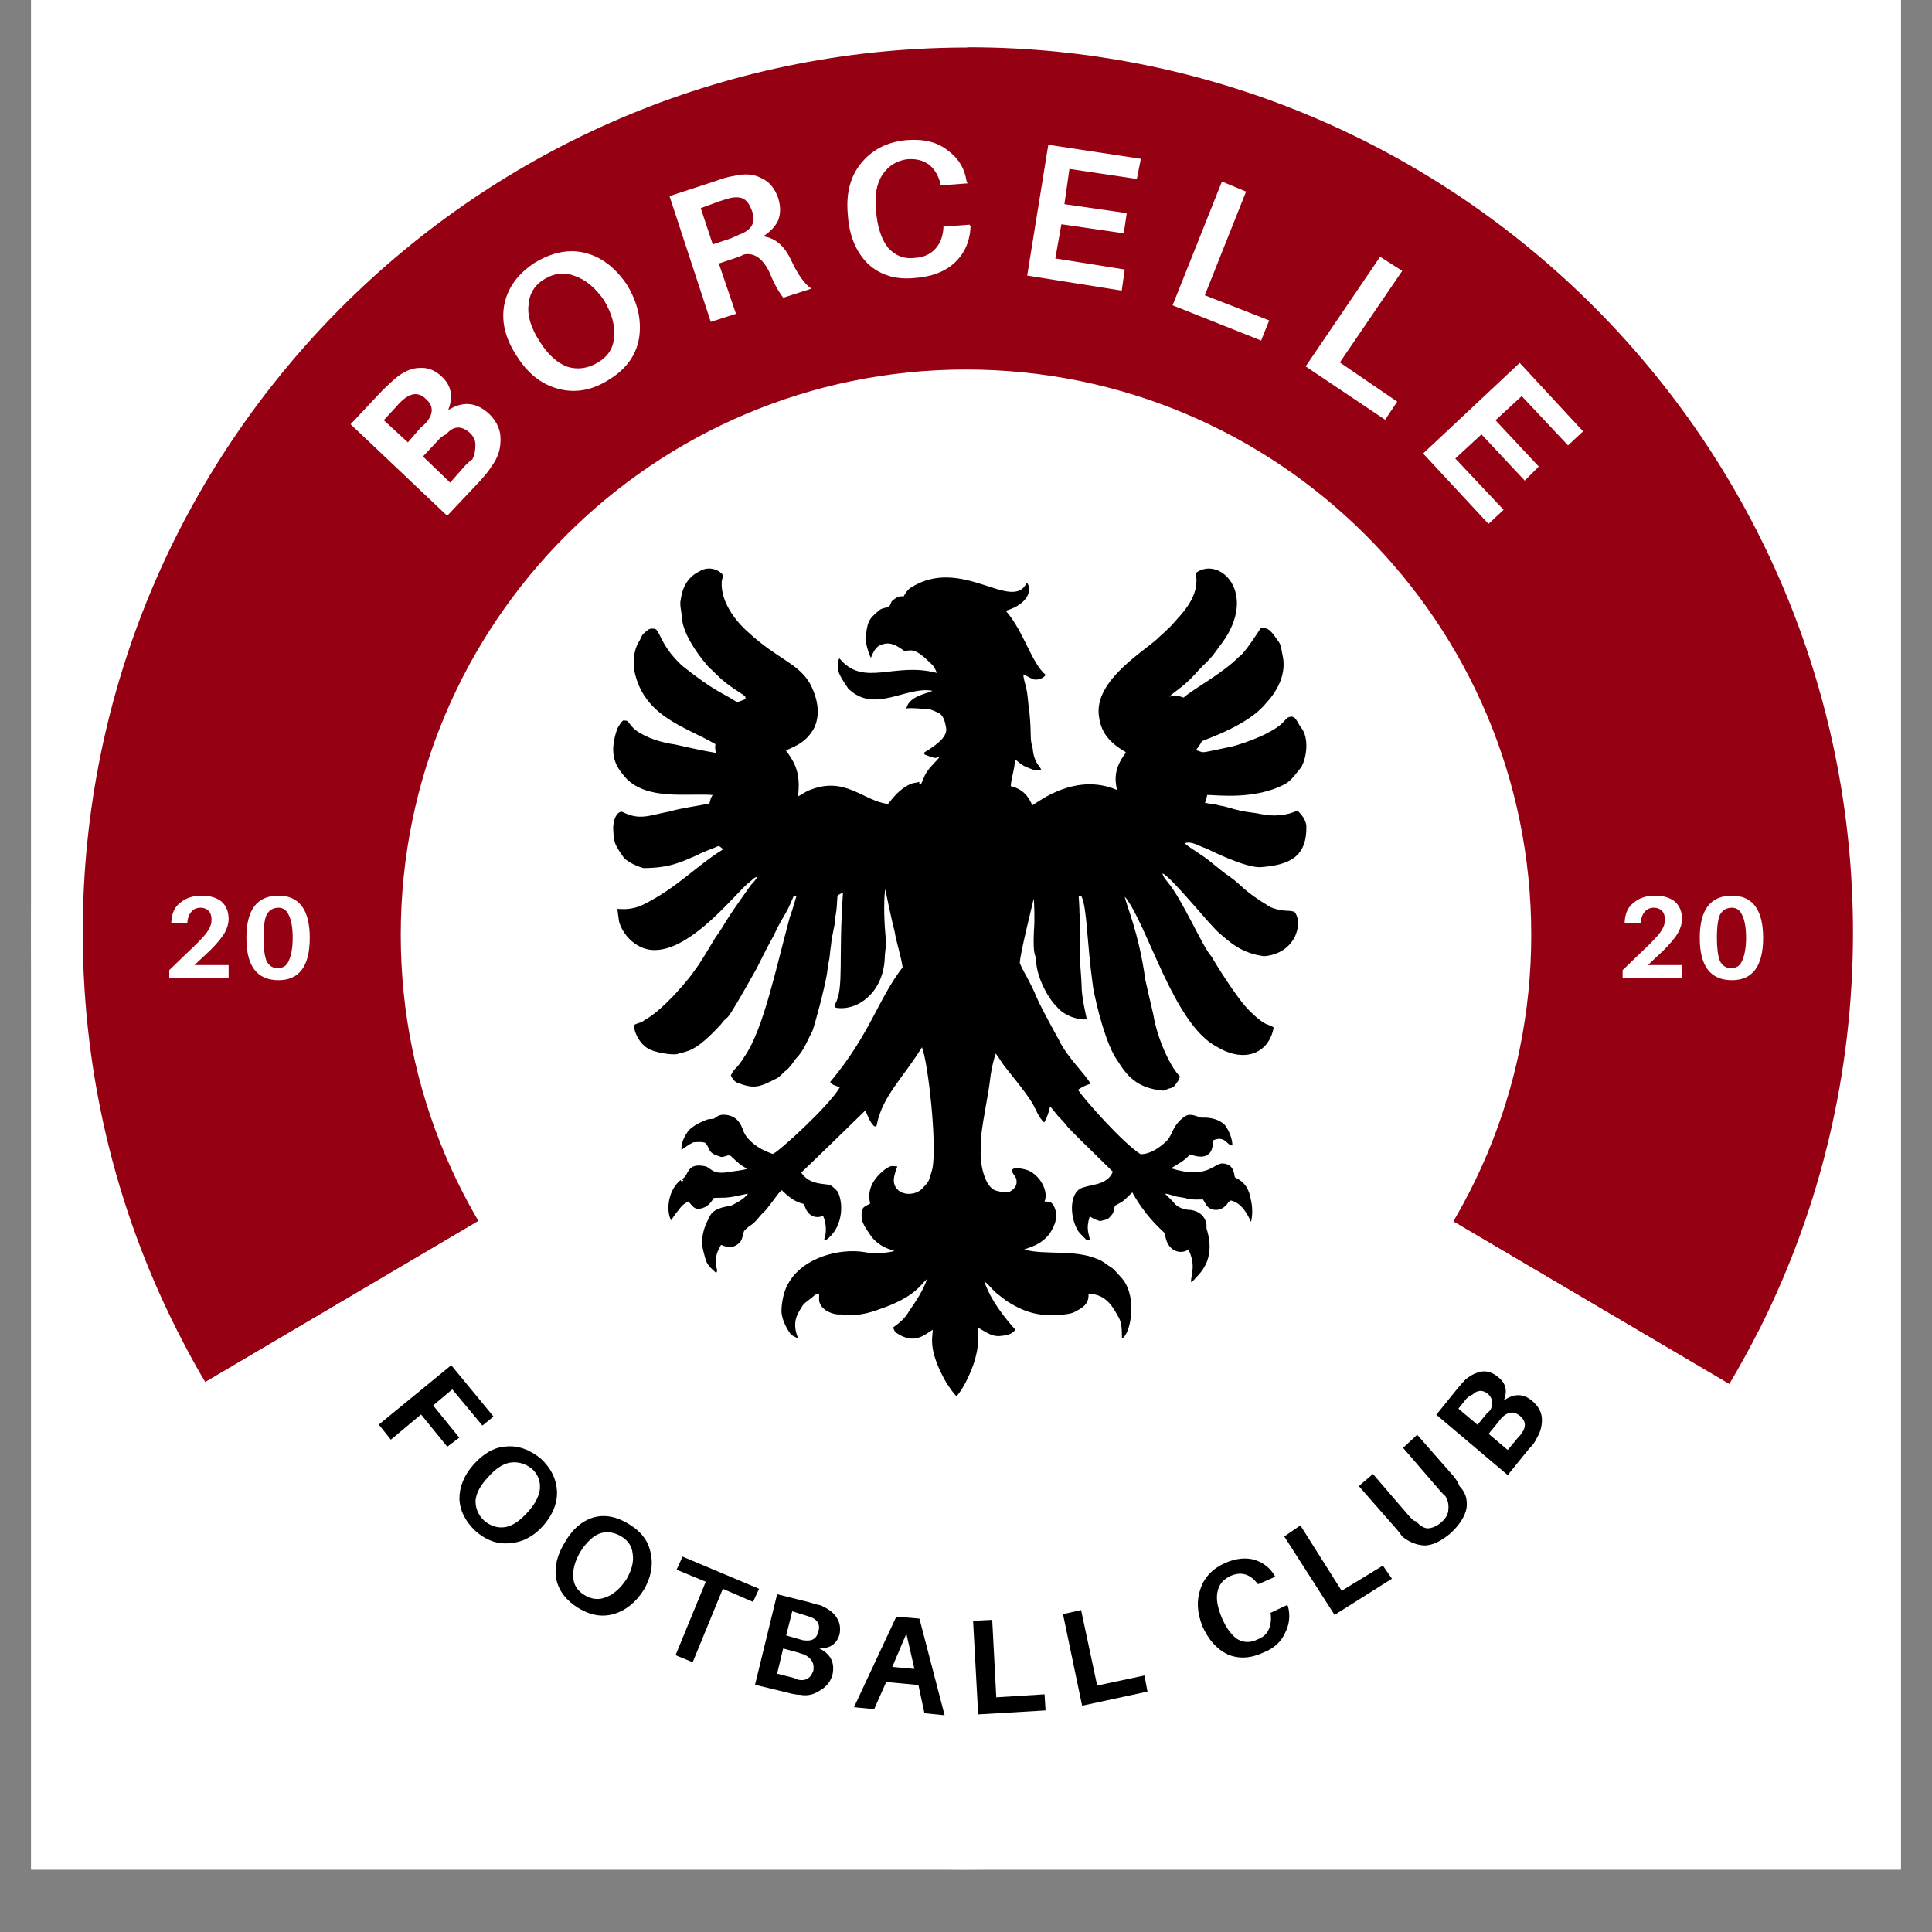 <svg xmlns="http://www.w3.org/2000/svg" xmlns:xlink="http://www.w3.org/1999/xlink" width="40" zoomAndPan="magnify" viewBox="0 0 30 30" height="40" preserveAspectRatio="xMidYMid meet" version="1.0"><rect x="0" y="0" width="30" height="30" fill="#808080" stroke="none"/><defs><g/><clipPath id="e4dbba4333"><path d="M 0.484 0 L 29.516 0 L 29.516 29.031 L 0.484 29.031 Z M 0.484 0 " clip-rule="nonzero"/></clipPath><clipPath id="56e488ef38"><path d="M 0.484 0 L 29.516 0 L 29.516 29.031 L 0.484 29.031 Z M 0.484 0 " clip-rule="nonzero"/></clipPath><clipPath id="972bd60ee8"><path d="M 15 0 C 6.984 0 0.484 6.5 0.484 14.516 C 0.484 22.531 6.984 29.031 15 29.031 C 23.016 29.031 29.516 22.531 29.516 14.516 C 29.516 6.5 23.016 0 15 0 Z M 15 0 " clip-rule="nonzero"/></clipPath><clipPath id="5f4a6b3ddb"><path d="M 14 0.734 L 28.867 0.734 L 28.867 22 L 14 22 Z M 14 0.734 " clip-rule="nonzero"/></clipPath><clipPath id="74c258ad0f"><path d="M 1.285 0.734 L 15 0.734 L 15 22 L 1.285 22 Z M 1.285 0.734 " clip-rule="nonzero"/></clipPath><clipPath id="0f85fffacd"><path d="M 3 16 L 27 16 L 27 28.227 L 3 28.227 Z M 3 16 " clip-rule="nonzero"/></clipPath><clipPath id="d517e38bd6"><path d="M 6.223 5.738 L 23.777 5.738 L 23.777 23.293 L 6.223 23.293 Z M 6.223 5.738 " clip-rule="nonzero"/></clipPath><clipPath id="3330f68d67"><path d="M 15 5.738 C 10.152 5.738 6.223 9.668 6.223 14.516 C 6.223 19.363 10.152 23.293 15 23.293 C 19.848 23.293 23.777 19.363 23.777 14.516 C 23.777 9.668 19.848 5.738 15 5.738 Z M 15 5.738 " clip-rule="nonzero"/></clipPath><clipPath id="586c0daac3"><path d="M 6.637 6.152 L 23.363 6.152 L 23.363 22.879 L 6.637 22.879 Z M 6.637 6.152 " clip-rule="nonzero"/></clipPath><clipPath id="e8949e172c"><path d="M 15 6.152 C 10.383 6.152 6.637 9.898 6.637 14.516 C 6.637 19.133 10.383 22.879 15 22.879 C 19.617 22.879 23.363 19.133 23.363 14.516 C 23.363 9.898 19.617 6.152 15 6.152 Z M 15 6.152 " clip-rule="nonzero"/></clipPath><clipPath id="e9ab197bfe"><path d="M 9.438 8.613 L 20.324 8.613 L 20.324 21.68 L 9.438 21.68 Z M 9.438 8.613 " clip-rule="nonzero"/></clipPath></defs><g clip-path="url(#e4dbba4333)"><path fill="#ffffff" d="M 0.484 0 L 29.516 0 L 29.516 29.031 L 0.484 29.031 Z M 0.484 0 " fill-opacity="1" fill-rule="nonzero"/><path fill="#ffffff" d="M 0.484 0 L 29.516 0 L 29.516 29.031 L 0.484 29.031 Z M 0.484 0 " fill-opacity="1" fill-rule="nonzero"/></g><g clip-path="url(#56e488ef38)"><g clip-path="url(#972bd60ee8)"><path fill="#ffffff" d="M 0.484 0 L 29.516 0 L 29.516 29.031 L 0.484 29.031 Z M 0.484 0 " fill-opacity="1" fill-rule="nonzero"/></g></g><g clip-path="url(#5f4a6b3ddb)"><path fill="#960013" d="M 26.852 21.492 L 19.082 16.914 C 19.145 16.809 19.203 16.699 19.258 16.586 C 19.574 15.953 19.754 15.238 19.754 14.48 C 19.754 11.871 17.641 9.754 15.031 9.754 C 15.023 9.754 15.016 9.758 15.012 9.758 C 14.996 9.758 14.984 9.758 14.973 9.758 L 14.973 0.738 C 14.984 0.738 14.996 0.738 15.012 0.738 C 15.016 0.738 15.023 0.734 15.031 0.734 C 22.621 0.734 28.773 6.891 28.773 14.48 C 28.773 16.676 28.262 18.746 27.348 20.586 C 27.191 20.895 27.027 21.199 26.852 21.492 Z M 26.852 21.492 " fill-opacity="1" fill-rule="nonzero"/></g><g clip-path="url(#74c258ad0f)"><path fill="#960013" d="M 10.305 14.48 C 10.305 15.277 10.5 16.027 10.848 16.684 C 10.883 16.75 10.922 16.816 10.957 16.879 L 3.188 21.461 C 3.07 21.266 2.961 21.066 2.855 20.863 C 1.852 18.957 1.285 16.785 1.285 14.48 C 1.285 6.91 7.406 0.77 14.973 0.738 L 14.973 9.758 C 12.387 9.789 10.305 11.891 10.305 14.48 Z M 10.305 14.48 " fill-opacity="1" fill-rule="nonzero"/></g><g clip-path="url(#0f85fffacd)"><path fill="#ffffff" d="M 15.031 19.207 C 16.75 19.207 18.254 18.285 19.082 16.914 L 26.852 21.492 C 24.457 25.523 20.059 28.227 15.031 28.227 C 9.984 28.227 5.578 25.508 3.188 21.461 L 10.957 16.879 C 11.781 18.273 13.297 19.207 15.031 19.207 Z M 15.031 19.207 " fill-opacity="1" fill-rule="nonzero"/></g><g clip-path="url(#d517e38bd6)"><g clip-path="url(#3330f68d67)"><path fill="#ffffff" d="M 6.223 5.738 L 23.777 5.738 L 23.777 23.293 L 6.223 23.293 Z M 6.223 5.738 " fill-opacity="1" fill-rule="nonzero"/></g></g><g clip-path="url(#586c0daac3)"><g clip-path="url(#e8949e172c)"><path fill="#ffffff" d="M 6.637 6.152 L 23.363 6.152 L 23.363 22.879 L 6.637 22.879 Z M 6.637 6.152 " fill-opacity="1" fill-rule="nonzero"/></g></g><g clip-path="url(#e9ab197bfe)"><path fill="#000000" d="M 20.145 12.586 C 19.977 12.668 19.77 12.68 19.582 12.641 C 19.473 12.617 19.363 12.613 19.254 12.586 C 19.148 12.566 19.047 12.523 18.938 12.508 C 18.863 12.484 18.785 12.484 18.711 12.465 C 18.727 12.426 18.738 12.387 18.746 12.344 C 18.891 12.344 19.5 12.426 19.965 12.168 C 20.066 12.109 20.125 12.004 20.203 11.918 C 20.297 11.754 20.324 11.457 20.211 11.309 C 20.133 11.211 20.121 11.082 19.992 11.145 C 19.953 11.18 19.922 11.223 19.879 11.258 C 19.648 11.441 19.242 11.562 19.137 11.59 C 18.57 11.707 18.73 11.691 18.57 11.648 C 18.605 11.605 18.637 11.559 18.664 11.508 C 18.754 11.469 19.391 11.254 19.656 10.922 C 19.898 10.664 19.969 10.395 19.914 10.168 C 19.898 10.098 19.898 10.023 19.855 9.965 C 19.777 9.859 19.707 9.719 19.574 9.758 C 19.562 9.773 19.328 10.148 19.238 10.199 C 18.98 10.461 18.527 10.699 18.379 10.832 C 18.258 10.793 18.305 10.801 18.156 10.816 C 18.246 10.738 18.344 10.676 18.43 10.594 C 18.52 10.516 18.594 10.422 18.676 10.34 C 18.836 10.199 18.914 10.059 18.973 9.988 C 19.543 9.211 18.938 8.621 18.566 8.898 C 18.641 9.258 18.359 9.52 18.191 9.711 C 18.129 9.77 18.07 9.832 18.004 9.887 C 17.824 10.082 16.969 10.555 17.066 11.133 C 17.094 11.336 17.188 11.512 17.477 11.676 C 17.48 11.68 17.48 11.688 17.48 11.691 C 17.266 11.965 17.328 12.168 17.344 12.266 C 16.703 11.992 16.133 12.445 16.031 12.504 C 15.992 12.434 15.938 12.266 15.695 12.207 C 15.703 12.066 15.762 11.934 15.758 11.789 C 15.867 11.867 15.844 11.883 16.059 11.957 C 16.094 11.969 16.129 11.957 16.168 11.949 C 16.141 11.887 16.055 11.844 16.035 11.617 C 15.984 11.449 16.023 11.449 15.984 11.051 C 15.961 10.926 15.965 10.793 15.93 10.668 C 15.918 10.602 15.891 10.539 15.891 10.473 C 15.945 10.496 16 10.531 16.055 10.551 C 16.121 10.559 16.195 10.539 16.238 10.48 C 16.016 10.297 15.898 9.801 15.617 9.484 C 15.965 9.383 16.035 9.156 15.945 9.047 C 15.719 9.523 14.926 8.617 14.137 9.129 C 14.09 9.16 14.059 9.211 14.031 9.262 C 13.961 9.246 13.898 9.289 13.848 9.336 C 13.832 9.359 13.828 9.398 13.805 9.414 C 13.758 9.445 13.695 9.438 13.652 9.477 C 13.473 9.625 13.473 9.656 13.438 9.922 C 13.453 10.02 13.477 10.121 13.523 10.215 C 13.594 10.035 13.648 10.012 13.762 9.992 C 13.867 9.984 13.957 10.047 14.039 10.105 C 14.164 10.109 14.184 10.035 14.469 10.316 C 14.508 10.352 14.527 10.398 14.547 10.449 C 13.883 10.273 13.41 10.68 13.035 10.223 C 13 10.262 13.012 10.32 13.012 10.367 C 13 10.465 13.156 10.66 13.168 10.688 C 13.574 11.094 14.07 10.648 14.48 10.727 C 14.402 10.77 14.117 10.805 14.074 11 C 14.191 10.988 14.309 11.008 14.422 11.012 C 14.473 11.02 14.52 11.047 14.566 11.066 C 14.652 11.105 14.676 11.211 14.691 11.301 C 14.723 11.457 14.484 11.602 14.352 11.684 C 14.352 11.691 14.355 11.707 14.355 11.715 C 14.41 11.738 14.465 11.758 14.52 11.77 C 14.547 11.766 14.57 11.754 14.594 11.75 C 14.516 11.848 14.414 11.93 14.359 12.043 C 14.34 12.086 14.324 12.133 14.301 12.176 C 14.293 12.176 14.277 12.176 14.273 12.18 C 14.273 12.164 14.277 12.152 14.277 12.141 C 14.23 12.156 14.176 12.156 14.133 12.176 C 13.938 12.27 13.848 12.418 13.789 12.484 C 13.398 12.438 13.121 12.035 12.551 12.277 C 12.496 12.301 12.445 12.34 12.391 12.367 C 12.434 12.016 12.352 11.852 12.203 11.652 C 12.398 11.57 12.516 11.508 12.625 11.336 C 12.723 11.164 12.734 10.926 12.586 10.629 C 12.398 10.293 12.086 10.25 11.613 9.812 C 11.422 9.645 11.188 9.344 11.207 9.035 C 11.207 8.992 11.242 8.945 11.211 8.91 C 11.121 8.82 10.973 8.801 10.863 8.871 C 10.605 8.992 10.582 9.25 10.57 9.312 C 10.551 9.398 10.582 9.484 10.586 9.57 C 10.598 9.91 10.984 10.332 11.008 10.363 C 11.09 10.43 11.156 10.512 11.242 10.578 C 11.32 10.652 11.527 10.777 11.562 10.805 C 11.578 10.816 11.574 10.84 11.578 10.855 C 11.535 10.871 11.492 10.887 11.449 10.906 C 11.207 10.746 11.121 10.758 10.586 10.332 C 10.211 9.977 10.258 9.75 10.141 9.762 C 10.078 9.75 10.039 9.801 9.996 9.836 C 9.957 9.871 9.949 9.926 9.918 9.969 C 9.836 10.105 9.832 10.273 9.852 10.426 C 10.004 11.133 10.641 11.281 11.109 11.555 C 11.102 11.602 11.105 11.645 11.117 11.691 C 10.902 11.656 10.688 11.605 10.477 11.559 C 10.293 11.535 10.023 11.461 9.848 11.32 C 9.719 11.184 9.773 11.191 9.676 11.188 C 9.637 11.219 9.613 11.27 9.586 11.312 C 9.438 11.738 9.57 11.914 9.734 12.098 C 10.074 12.426 10.652 12.316 11.066 12.344 C 11.039 12.383 11.027 12.426 11.016 12.477 C 10.809 12.52 10.598 12.543 10.391 12.602 C 10.078 12.66 9.934 12.746 9.66 12.605 C 9.582 12.598 9.512 12.727 9.523 12.895 C 9.535 13.051 9.516 13.078 9.68 13.309 C 9.75 13.402 9.957 13.473 9.992 13.48 C 10.398 13.477 10.566 13.391 10.82 13.281 C 10.926 13.223 11.043 13.188 11.156 13.137 C 11.188 13.145 11.207 13.172 11.23 13.188 C 10.824 13.434 10.512 13.789 9.988 14.047 C 9.797 14.141 9.625 14.113 9.586 14.113 C 9.594 14.18 9.605 14.246 9.613 14.312 C 9.656 14.465 9.773 14.613 9.922 14.691 C 10.551 15.035 11.438 13.836 11.637 13.699 C 11.676 13.672 11.707 13.621 11.758 13.617 C 11.734 13.664 11.699 13.703 11.664 13.738 C 11.191 14.395 11.289 14.309 11.109 14.559 C 11.027 14.695 10.863 14.973 10.785 15.07 C 10.734 15.156 10.309 15.68 10.008 15.84 C 9.969 15.879 9.91 15.883 9.863 15.906 C 9.812 15.934 9.898 16.188 10.062 16.281 C 10.16 16.344 10.445 16.387 10.516 16.367 C 10.668 16.316 10.781 16.355 11.191 15.91 C 11.363 15.68 11.176 16.055 11.742 15.051 C 11.742 15.051 11.941 14.652 12.008 14.539 C 12.172 14.188 12.188 14.246 12.324 13.914 C 12.34 13.914 12.355 13.914 12.367 13.914 C 12.336 14.023 12.305 14.129 12.266 14.234 C 12.047 15.043 11.855 15.977 11.566 16.398 C 11.41 16.645 11.43 16.543 11.348 16.699 C 11.371 16.75 11.406 16.797 11.457 16.816 C 11.707 16.906 11.777 16.891 12.051 16.75 C 12.113 16.723 12.152 16.66 12.207 16.621 C 12.27 16.57 12.312 16.5 12.359 16.438 C 12.48 16.32 12.539 16.152 12.617 16.004 C 12.66 15.883 12.805 15.348 12.844 15.102 C 12.852 15.051 12.852 14.996 12.867 14.945 C 12.887 14.863 12.887 14.777 12.902 14.691 C 12.91 14.59 12.934 14.488 12.953 14.387 C 12.969 14.328 12.961 14.266 12.977 14.207 C 12.996 14.109 12.996 14.012 13.004 13.91 C 13.027 13.887 13.062 13.875 13.09 13.859 C 13.016 14.902 13.109 15.336 12.969 15.59 C 12.953 15.605 12.965 15.633 12.98 15.648 C 13.312 15.703 13.711 15.418 13.738 14.887 C 13.738 14.785 13.766 14.684 13.754 14.582 C 13.734 14.371 13.715 14.012 13.746 13.805 C 13.746 13.805 13.844 14.289 13.891 14.461 C 13.922 14.648 13.988 14.832 14.016 15.02 C 13.633 15.516 13.512 16.059 12.891 16.801 C 12.922 16.855 12.988 16.855 13.039 16.887 C 12.867 17.18 12.078 17.898 12 17.918 C 11.742 17.832 11.605 17.691 11.555 17.59 C 11.527 17.539 11.492 17.305 11.223 17.309 C 11.168 17.312 11.125 17.34 11.086 17.371 C 11.047 17.379 11.004 17.371 10.965 17.391 C 10.867 17.43 10.766 17.477 10.688 17.559 C 10.629 17.645 10.574 17.746 10.582 17.855 C 10.641 17.812 10.699 17.77 10.766 17.738 C 10.824 17.734 10.887 17.727 10.941 17.742 C 10.984 17.766 10.992 17.816 11.016 17.855 C 11.047 17.922 11.125 17.938 11.184 17.961 C 11.242 17.984 11.305 17.91 11.355 17.957 C 11.434 18.031 11.508 18.105 11.605 18.148 C 11.52 18.176 11.43 18.18 11.34 18.195 C 11.055 18.25 11.051 18.137 10.949 18.109 C 10.645 18.047 10.707 18.262 10.586 18.309 C 10.594 18.316 10.605 18.324 10.613 18.328 C 10.605 18.336 10.598 18.344 10.586 18.348 C 10.582 18.34 10.574 18.332 10.566 18.324 C 10.348 18.512 10.352 18.836 10.422 18.949 C 10.465 18.875 10.52 18.809 10.574 18.742 C 10.605 18.703 10.648 18.68 10.688 18.656 C 10.734 18.699 10.77 18.773 10.84 18.77 C 10.941 18.77 11.035 18.699 11.078 18.605 C 11.117 18.594 11.164 18.602 11.203 18.598 C 11.344 18.602 11.48 18.559 11.617 18.535 C 11.551 18.617 11.457 18.668 11.367 18.715 C 11.324 18.734 11.09 18.742 11.023 18.883 C 11.008 18.922 10.844 19.164 10.926 19.445 C 10.969 19.598 10.957 19.625 11.121 19.766 C 11.16 19.715 11.102 19.668 11.113 19.617 C 11.129 19.508 11.102 19.5 11.195 19.332 C 11.211 19.324 11.336 19.422 11.465 19.312 C 11.531 19.27 11.527 19.18 11.555 19.113 C 11.66 19 11.664 19.055 11.801 18.883 C 11.832 18.844 11.871 18.816 11.902 18.777 C 12.086 18.543 12.074 18.539 12.137 18.48 C 12.223 18.562 12.316 18.645 12.43 18.68 C 12.453 18.688 12.484 18.688 12.492 18.719 C 12.543 18.883 12.664 18.93 12.781 18.879 C 12.836 19.004 12.832 19.152 12.805 19.215 C 12.801 19.23 12.793 19.266 12.816 19.262 C 13.074 19.09 13.113 18.715 13.008 18.504 C 12.973 18.465 12.934 18.426 12.891 18.402 C 12.809 18.375 12.57 18.406 12.441 18.207 C 12.543 18.117 13.438 17.242 13.438 17.242 C 13.473 17.328 13.504 17.418 13.57 17.484 C 13.582 17.496 13.613 17.492 13.613 17.473 C 13.699 17.023 14.02 16.742 14.316 16.262 C 14.41 16.484 14.555 17.781 14.477 18.152 C 14.414 18.375 14.43 18.332 14.328 18.449 C 14.188 18.602 13.875 18.559 13.879 18.32 C 13.883 18.246 13.91 18.18 13.934 18.113 C 13.859 18.109 13.848 18.086 13.75 18.152 C 13.57 18.289 13.457 18.465 13.512 18.688 C 13.477 18.711 13.434 18.723 13.402 18.758 C 13.328 18.945 13.441 19.062 13.508 19.168 C 13.641 19.371 13.855 19.41 13.887 19.422 C 13.836 19.453 13.555 19.473 13.438 19.445 C 13.051 19.375 12.465 19.52 12.238 19.934 C 12.156 20.066 12.125 20.312 12.137 20.398 C 12.156 20.52 12.215 20.633 12.289 20.73 C 12.324 20.75 12.359 20.766 12.395 20.785 C 12.281 20.516 12.398 20.383 12.465 20.27 C 12.508 20.215 12.574 20.18 12.625 20.133 C 12.652 20.105 12.684 20.09 12.719 20.086 C 12.723 20.133 12.711 20.184 12.727 20.227 C 12.762 20.344 12.934 20.422 13.055 20.41 C 13.129 20.418 13.32 20.457 13.66 20.328 C 14.211 20.141 14.297 19.945 14.391 19.863 C 14.359 20 14.203 20.238 14.121 20.352 C 14.062 20.461 13.969 20.543 13.867 20.613 C 13.883 20.645 13.891 20.684 13.922 20.699 C 14.207 20.891 14.367 20.715 14.484 20.648 C 14.477 20.797 14.414 20.977 14.699 21.48 C 14.75 21.547 14.789 21.621 14.852 21.68 C 14.969 21.562 15.117 21.227 15.152 21.062 C 15.207 20.863 15.188 20.664 15.184 20.613 C 15.289 20.672 15.398 20.758 15.527 20.746 C 15.609 20.738 15.711 20.727 15.766 20.648 C 15.465 20.312 15.34 20.066 15.285 19.898 C 15.348 19.941 15.395 20.008 15.449 20.059 C 15.504 20.109 15.566 20.148 15.621 20.195 C 15.93 20.395 16.145 20.438 16.469 20.418 C 16.543 20.406 16.621 20.406 16.688 20.371 C 16.789 20.316 16.914 20.262 16.902 20.09 C 17.191 20.09 17.301 20.336 17.355 20.43 C 17.426 20.531 17.418 20.66 17.422 20.781 C 17.551 20.738 17.684 20.109 17.395 19.82 C 17.344 19.77 17.305 19.707 17.242 19.672 C 17.172 19.629 17.113 19.57 17.031 19.547 C 16.684 19.398 16.207 19.492 15.902 19.402 C 15.992 19.367 16.168 19.332 16.305 19.148 C 16.34 19.086 16.379 19.023 16.391 18.953 C 16.41 18.863 16.398 18.762 16.34 18.691 C 16.312 18.656 16.258 18.66 16.219 18.656 C 16.281 18.523 16.18 18.285 15.988 18.184 C 15.922 18.152 15.719 18.105 15.711 18.18 C 15.727 18.238 15.789 18.277 15.785 18.344 C 15.793 18.418 15.738 18.473 15.68 18.504 C 15.617 18.527 15.547 18.508 15.48 18.492 C 15.285 18.453 15.211 18.047 15.23 17.852 C 15.234 17.785 15.227 17.719 15.234 17.652 C 15.27 17.328 15.348 17.012 15.383 16.691 C 15.402 16.578 15.426 16.465 15.461 16.359 C 15.516 16.426 15.555 16.504 15.609 16.57 C 15.75 16.75 15.898 16.922 16.02 17.113 C 16.086 17.219 16.121 17.348 16.215 17.43 C 16.258 17.352 16.289 17.266 16.305 17.18 C 16.363 17.238 16.406 17.312 16.469 17.371 C 16.695 17.609 16.305 17.242 17.281 18.195 C 17.18 18.422 16.93 18.379 16.766 18.461 C 16.602 18.574 16.621 18.898 16.727 19.09 C 16.758 19.152 16.812 19.188 16.855 19.238 C 16.871 19.258 16.898 19.254 16.922 19.254 C 16.914 19.156 16.855 19.094 16.922 18.887 C 16.969 18.922 17.023 18.945 17.082 18.961 C 17.219 18.93 17.207 18.926 17.258 18.871 C 17.297 18.832 17.297 18.773 17.312 18.723 C 17.492 18.625 17.43 18.656 17.582 18.516 C 17.781 18.871 17.984 19.051 18.09 19.152 C 18.113 19.434 18.336 19.488 18.453 19.402 C 18.57 19.637 18.5 19.777 18.492 19.906 C 18.508 19.902 18.523 19.898 18.531 19.883 C 18.613 19.785 18.895 19.578 18.734 19.074 C 18.75 18.895 18.609 18.785 18.441 18.785 C 18.367 18.773 18.285 18.746 18.234 18.684 C 18.191 18.629 18.137 18.586 18.09 18.535 C 18.133 18.539 18.176 18.551 18.215 18.566 C 18.289 18.59 18.367 18.59 18.441 18.613 C 18.52 18.633 18.602 18.625 18.68 18.625 C 18.715 18.676 18.734 18.742 18.793 18.766 C 18.867 18.805 18.961 18.789 19.023 18.73 C 19.059 18.707 19.07 18.652 19.113 18.641 C 19.309 18.68 19.41 18.945 19.426 18.973 C 19.453 18.859 19.449 18.738 19.422 18.621 C 19.375 18.344 19.203 18.305 19.176 18.281 C 19.16 18.246 19.172 18.078 18.988 18.066 C 18.852 18.055 18.754 18.32 18.184 18.141 C 18.285 18.078 18.398 18.023 18.477 17.926 C 18.566 17.953 18.676 17.988 18.758 17.926 C 18.828 17.879 18.836 17.785 18.828 17.711 C 19.031 17.617 19.051 17.797 19.137 17.785 C 19.133 17.672 19.086 17.559 19.02 17.469 C 18.926 17.375 18.785 17.348 18.66 17.355 C 18.621 17.359 18.492 17.266 18.391 17.34 C 18.199 17.48 18.211 17.625 18.109 17.723 C 18 17.824 17.863 17.922 17.711 17.922 C 17.449 17.758 16.871 17.113 16.738 16.922 C 16.797 16.883 16.863 16.848 16.934 16.828 C 16.855 16.68 16.57 16.418 16.441 16.145 C 16.008 15.359 16.148 15.562 15.98 15.238 C 15.934 15.145 15.875 15.055 15.836 14.957 C 15.828 14.852 16.051 13.965 16.051 13.957 C 16.059 13.977 16.07 14.305 16.055 14.441 C 16.035 14.891 16.086 14.785 16.09 14.938 C 16.102 15.16 16.254 15.48 16.414 15.637 C 16.547 15.797 16.801 15.848 16.875 15.824 C 16.844 15.676 16.809 15.523 16.797 15.367 C 16.793 15.133 16.758 14.902 16.766 14.672 C 16.758 14.504 16.781 14.34 16.762 14.176 C 16.762 14.09 16.754 14 16.75 13.914 C 16.762 13.914 16.777 13.914 16.793 13.918 C 16.883 14.113 16.871 14.598 16.973 15.328 C 17.023 15.613 17.18 16.238 17.352 16.469 C 17.496 16.699 17.648 16.895 18.051 16.934 C 18.082 16.938 18.109 16.918 18.141 16.906 C 18.172 16.895 18.211 16.895 18.234 16.863 C 18.27 16.82 18.312 16.773 18.32 16.711 C 18.199 16.602 17.977 16.172 17.906 15.742 C 17.895 15.695 17.785 15.223 17.785 15.215 C 17.68 14.465 17.492 14.07 17.465 13.922 C 17.82 14.355 18.219 15.902 18.895 16.254 C 19.348 16.527 19.715 16.332 19.777 15.953 C 19.676 15.887 19.664 15.949 19.414 15.707 C 19.207 15.512 18.836 14.898 18.809 14.848 C 18.684 14.723 18.363 13.973 18.133 13.699 C 18.098 13.656 18.062 13.617 18.051 13.562 C 18.188 13.613 18.797 14.383 18.945 14.5 C 19.066 14.598 19.254 14.801 19.629 14.848 C 20.109 14.809 20.242 14.348 20.105 14.164 C 20.023 14.121 19.941 14.172 19.727 14.086 C 19.262 13.805 19.309 13.758 19.074 13.598 C 18.984 13.543 18.746 13.328 18.664 13.285 C 18.574 13.219 18.477 13.164 18.391 13.094 C 18.508 13.055 18.598 13.133 18.734 13.176 C 18.742 13.18 19.34 13.484 19.582 13.465 C 20.027 13.43 20.297 13.305 20.285 12.82 C 20.273 12.727 20.211 12.645 20.145 12.586 Z M 20.145 12.586 " fill-opacity="1" fill-rule="nonzero"/></g><g fill="#ffffff" fill-opacity="1"><g transform="translate(6.756, 8.197)"><g><path d="M 0.203 -1.828 C 0.43 -1.973 0.645 -1.953 0.844 -1.766 C 0.969 -1.641 1.023 -1.504 1.016 -1.359 C 1.016 -1.211 0.969 -1.078 0.875 -0.953 C 0.844 -0.898 0.785 -0.828 0.703 -0.734 L 0.188 -0.188 L -1.312 -1.609 L -0.812 -2.141 C -0.727 -2.223 -0.66 -2.285 -0.609 -2.328 C -0.484 -2.43 -0.359 -2.484 -0.234 -2.484 C -0.109 -2.492 0.004 -2.445 0.109 -2.344 C 0.254 -2.207 0.285 -2.035 0.203 -1.828 Z M -0.797 -1.672 L -0.422 -1.328 L -0.219 -1.562 C -0.176 -1.594 -0.141 -1.629 -0.109 -1.672 C -0.023 -1.797 -0.035 -1.906 -0.141 -2 C -0.242 -2.102 -0.359 -2.102 -0.484 -2 C -0.523 -1.969 -0.562 -1.93 -0.594 -1.891 Z M 0.578 -1.062 C 0.609 -1.125 0.625 -1.191 0.625 -1.266 C 0.633 -1.336 0.609 -1.406 0.547 -1.469 C 0.41 -1.594 0.285 -1.586 0.172 -1.453 C 0.117 -1.43 0.078 -1.398 0.047 -1.359 L -0.188 -1.109 L 0.234 -0.703 L 0.469 -0.969 C 0.52 -1.02 0.555 -1.051 0.578 -1.062 Z M 0.578 -1.062 "/></g></g></g><g fill="#ffffff" fill-opacity="1"><g transform="translate(8.441, 6.473)"><g><path d="M -0.141 -2.391 C 0.129 -2.555 0.391 -2.609 0.641 -2.547 C 0.898 -2.484 1.117 -2.316 1.297 -2.047 C 1.461 -1.773 1.523 -1.504 1.484 -1.234 C 1.441 -0.961 1.285 -0.742 1.016 -0.578 C 0.754 -0.41 0.488 -0.363 0.219 -0.438 C -0.039 -0.508 -0.254 -0.68 -0.422 -0.953 C -0.598 -1.223 -0.66 -1.488 -0.609 -1.75 C -0.555 -2.008 -0.398 -2.223 -0.141 -2.391 Z M 0.359 -0.781 C 0.523 -0.727 0.688 -0.75 0.844 -0.844 C 1 -0.938 1.082 -1.066 1.094 -1.234 C 1.113 -1.41 1.062 -1.602 0.938 -1.812 C 0.801 -2.008 0.648 -2.133 0.484 -2.188 C 0.328 -2.25 0.172 -2.234 0.016 -2.141 C -0.141 -2.047 -0.223 -1.91 -0.234 -1.734 C -0.254 -1.566 -0.195 -1.379 -0.062 -1.172 C 0.062 -0.973 0.203 -0.844 0.359 -0.781 Z M 0.359 -0.781 "/></g></g></g><g fill="#ffffff" fill-opacity="1"><g transform="translate(10.787, 5.076)"><g><path d="M 1.5 -1.031 C 1.602 -0.812 1.707 -0.664 1.812 -0.594 L 1.375 -0.453 C 1.289 -0.566 1.219 -0.703 1.156 -0.859 C 1.051 -1.066 0.922 -1.156 0.766 -1.125 C 0.723 -1.102 0.672 -1.082 0.609 -1.062 L 0.375 -0.984 L 0.641 -0.203 L 0.25 -0.078 L -0.391 -2.031 L 0.328 -2.266 C 0.43 -2.305 0.523 -2.332 0.609 -2.344 C 0.773 -2.383 0.914 -2.375 1.031 -2.312 C 1.156 -2.258 1.242 -2.156 1.297 -2 C 1.336 -1.875 1.336 -1.758 1.297 -1.656 C 1.254 -1.562 1.176 -1.477 1.062 -1.406 C 1.25 -1.383 1.395 -1.258 1.5 -1.031 Z M 0.281 -1.281 L 0.562 -1.375 C 0.633 -1.406 0.68 -1.426 0.703 -1.438 C 0.891 -1.508 0.953 -1.629 0.891 -1.797 C 0.859 -1.891 0.816 -1.953 0.766 -1.984 C 0.711 -2.016 0.641 -2.02 0.547 -2 C 0.504 -1.988 0.453 -1.973 0.391 -1.953 L 0.094 -1.844 Z M 0.281 -1.281 "/></g></g></g><g fill="#ffffff" fill-opacity="1"><g transform="translate(13.087, 4.363)"><g><path d="M 1 -2.188 C 1.258 -2.207 1.469 -2.156 1.625 -2.031 C 1.789 -1.914 1.891 -1.754 1.922 -1.547 L 1.938 -1.516 L 1.516 -1.484 L 1.516 -1.516 C 1.441 -1.785 1.27 -1.91 1 -1.891 C 0.832 -1.867 0.703 -1.785 0.609 -1.641 C 0.523 -1.504 0.492 -1.32 0.516 -1.094 C 0.535 -0.844 0.598 -0.648 0.703 -0.516 C 0.816 -0.391 0.957 -0.336 1.125 -0.359 C 1.25 -0.367 1.348 -0.41 1.422 -0.484 C 1.504 -0.566 1.551 -0.676 1.562 -0.812 L 1.562 -0.844 L 1.969 -0.875 L 1.984 -0.844 C 1.973 -0.613 1.891 -0.426 1.734 -0.281 C 1.586 -0.145 1.383 -0.066 1.125 -0.047 C 0.832 -0.016 0.586 -0.086 0.391 -0.266 C 0.203 -0.453 0.098 -0.707 0.078 -1.031 C 0.047 -1.363 0.117 -1.633 0.297 -1.844 C 0.473 -2.051 0.707 -2.164 1 -2.188 Z M 1 -2.188 "/></g></g></g><g fill="#ffffff" fill-opacity="1"><g transform="translate(15.684, 4.232)"><g><path d="M 1.781 -0.047 L 1.734 0.281 L 0.266 0.047 L 0.594 -1.984 L 2.031 -1.766 L 1.969 -1.453 L 0.922 -1.609 L 0.844 -1.062 L 1.812 -0.922 L 1.766 -0.609 L 0.797 -0.75 L 0.703 -0.219 Z M 1.781 -0.047 "/></g></g></g><g fill="#ffffff" fill-opacity="1"><g transform="translate(17.958, 4.647)"><g><path d="M 1.75 0.328 L 1.625 0.641 L 0.25 0.094 L 1.016 -1.828 L 1.391 -1.672 L 0.75 -0.062 Z M 1.75 0.328 "/></g></g></g><g fill="#ffffff" fill-opacity="1"><g transform="translate(20.055, 5.534)"><g><path d="M 1.641 0.703 L 1.453 0.984 L 0.219 0.156 L 1.375 -1.547 L 1.719 -1.328 L 0.75 0.094 Z M 1.641 0.703 "/></g></g></g><g fill="#ffffff" fill-opacity="1"><g transform="translate(21.91, 6.854)"><g><path d="M 1.438 1.062 L 1.203 1.281 L 0.188 0.188 L 1.688 -1.219 L 2.672 -0.156 L 2.438 0.062 L 1.719 -0.703 L 1.312 -0.328 L 1.984 0.391 L 1.766 0.609 L 1.094 -0.109 L 0.688 0.266 Z M 1.438 1.062 "/></g></g></g><g fill="#000000" fill-opacity="1"><g transform="translate(5.757, 21.98)"><g><path d="M 1.266 -0.406 L 0.969 -0.156 L 1.375 0.344 L 1.188 0.484 L 0.781 -0.016 L 0.312 0.375 L 0.125 0.141 L 1.25 -0.781 L 1.906 0.016 L 1.734 0.156 Z M 1.266 -0.406 "/></g></g></g><g fill="#000000" fill-opacity="1"><g transform="translate(6.79, 23.212)"><g><path d="M 1.609 -0.562 C 1.766 -0.414 1.848 -0.25 1.859 -0.062 C 1.867 0.125 1.797 0.305 1.641 0.484 C 1.492 0.648 1.32 0.738 1.125 0.75 C 0.938 0.77 0.758 0.707 0.594 0.562 C 0.438 0.414 0.352 0.25 0.344 0.062 C 0.344 -0.125 0.414 -0.301 0.562 -0.469 C 0.719 -0.645 0.883 -0.738 1.062 -0.75 C 1.25 -0.77 1.43 -0.707 1.609 -0.562 Z M 0.594 0.094 C 0.594 0.219 0.641 0.32 0.734 0.406 C 0.836 0.488 0.945 0.52 1.062 0.5 C 1.176 0.477 1.289 0.398 1.406 0.266 C 1.52 0.141 1.582 0.02 1.594 -0.094 C 1.602 -0.219 1.562 -0.32 1.469 -0.406 C 1.363 -0.488 1.25 -0.52 1.125 -0.5 C 1.008 -0.477 0.895 -0.398 0.781 -0.266 C 0.664 -0.141 0.602 -0.02 0.594 0.094 Z M 0.594 0.094 "/></g></g></g><g fill="#000000" fill-opacity="1"><g transform="translate(8.293, 24.501)"><g><path d="M 1.484 -0.828 C 1.672 -0.711 1.781 -0.562 1.812 -0.375 C 1.852 -0.195 1.816 -0.008 1.703 0.188 C 1.578 0.383 1.422 0.508 1.234 0.562 C 1.055 0.613 0.875 0.582 0.688 0.469 C 0.5 0.352 0.383 0.203 0.344 0.016 C 0.312 -0.172 0.359 -0.363 0.484 -0.562 C 0.598 -0.758 0.742 -0.883 0.922 -0.938 C 1.098 -0.988 1.285 -0.953 1.484 -0.828 Z M 0.609 0 C 0.617 0.113 0.676 0.203 0.781 0.266 C 0.895 0.336 1.008 0.348 1.125 0.297 C 1.238 0.254 1.344 0.16 1.438 0.016 C 1.52 -0.129 1.551 -0.258 1.531 -0.375 C 1.52 -0.488 1.461 -0.578 1.359 -0.641 C 1.242 -0.711 1.129 -0.727 1.016 -0.688 C 0.91 -0.645 0.812 -0.551 0.719 -0.406 C 0.633 -0.258 0.598 -0.125 0.609 0 Z M 0.609 0 "/></g></g></g><g fill="#000000" fill-opacity="1"><g transform="translate(9.99, 25.499)"><g><path d="M 1.703 -0.625 L 1.234 -0.828 L 0.766 0.312 L 0.5 0.203 L 0.969 -0.938 L 0.516 -1.125 L 0.609 -1.328 L 1.797 -0.828 Z M 1.703 -0.625 "/></g></g></g><g fill="#000000" fill-opacity="1"><g transform="translate(11.536, 26.114)"><g><path d="M 1.188 -0.516 C 1.363 -0.43 1.43 -0.297 1.391 -0.109 C 1.359 0.004 1.289 0.086 1.188 0.141 C 1.094 0.203 0.992 0.223 0.891 0.203 C 0.836 0.203 0.773 0.191 0.703 0.172 L 0.188 0.047 L 0.531 -1.359 L 1.031 -1.234 C 1.102 -1.211 1.16 -1.195 1.203 -1.188 C 1.328 -1.133 1.41 -1.07 1.453 -1 C 1.504 -0.926 1.52 -0.836 1.5 -0.734 C 1.457 -0.586 1.352 -0.516 1.188 -0.516 Z M 0.766 -1.094 L 0.672 -0.719 L 0.891 -0.656 C 0.922 -0.645 0.945 -0.641 0.969 -0.641 C 1.082 -0.629 1.148 -0.676 1.172 -0.781 C 1.203 -0.883 1.164 -0.957 1.062 -1 C 1.039 -1.008 1.008 -1.02 0.969 -1.031 Z M 0.859 -0.031 C 0.91 -0.02 0.957 -0.023 1 -0.047 C 1.039 -0.066 1.07 -0.109 1.094 -0.172 C 1.113 -0.285 1.066 -0.367 0.953 -0.422 C 0.922 -0.43 0.891 -0.441 0.859 -0.453 L 0.625 -0.516 L 0.531 -0.125 L 0.781 -0.062 C 0.812 -0.051 0.836 -0.039 0.859 -0.031 Z M 0.859 -0.031 "/></g></g></g><g fill="#000000" fill-opacity="1"><g transform="translate(13.23, 26.509)"><g><path d="M 1.031 -0.344 L 0.531 -0.391 L 0.344 0.031 L 0.031 0 L 0.688 -1.406 L 1.047 -1.375 L 1.438 0.125 L 1.125 0.094 Z M 0.844 -1.141 L 0.625 -0.625 L 0.969 -0.594 Z M 0.844 -1.141 "/></g></g></g><g fill="#000000" fill-opacity="1"><g transform="translate(15.001, 26.637)"><g><path d="M 1.219 -0.328 L 1.234 -0.078 L 0.188 -0.016 L 0.109 -1.469 L 0.406 -1.484 L 0.469 -0.281 Z M 1.219 -0.328 "/></g></g></g><g fill="#000000" fill-opacity="1"><g transform="translate(16.615, 26.517)"><g><path d="M 1.156 -0.5 L 1.203 -0.25 L 0.188 -0.031 L -0.109 -1.453 L 0.172 -1.516 L 0.422 -0.344 Z M 1.156 -0.5 "/></g></g></g><g fill="#000000" fill-opacity="1"><g transform="translate(18.165, 26.163)"><g/></g></g><g fill="#000000" fill-opacity="1"><g transform="translate(18.874, 25.955)"><g><path d="M 0.156 -1.688 C 0.32 -1.758 0.473 -1.773 0.609 -1.734 C 0.742 -1.691 0.848 -1.609 0.922 -1.484 L 0.922 -1.469 L 0.672 -1.359 L 0.656 -1.359 C 0.539 -1.516 0.398 -1.555 0.234 -1.484 C 0.117 -1.43 0.051 -1.348 0.031 -1.234 C 0.008 -1.129 0.031 -1 0.094 -0.844 C 0.164 -0.676 0.25 -0.562 0.344 -0.5 C 0.445 -0.445 0.551 -0.445 0.656 -0.5 C 0.738 -0.531 0.797 -0.582 0.828 -0.656 C 0.859 -0.727 0.867 -0.805 0.859 -0.891 L 0.844 -0.906 L 1.109 -1.031 L 1.125 -1.016 C 1.164 -0.867 1.148 -0.727 1.078 -0.594 C 1.016 -0.457 0.906 -0.359 0.75 -0.297 C 0.551 -0.203 0.363 -0.191 0.188 -0.266 C 0.02 -0.348 -0.109 -0.492 -0.203 -0.703 C -0.285 -0.91 -0.297 -1.102 -0.234 -1.281 C -0.172 -1.469 -0.039 -1.602 0.156 -1.688 Z M 0.156 -1.688 "/></g></g></g><g fill="#000000" fill-opacity="1"><g transform="translate(20.567, 25.17)"><g><path d="M 0.906 -0.859 L 1.047 -0.656 L 0.156 -0.094 L -0.625 -1.312 L -0.375 -1.484 L 0.266 -0.469 Z M 0.906 -0.859 "/></g></g></g><g fill="#000000" fill-opacity="1"><g transform="translate(21.928, 24.279)"><g><path d="M 0.078 -2 L 0.641 -1.359 C 0.691 -1.297 0.723 -1.242 0.734 -1.203 C 0.828 -1.109 0.863 -0.992 0.844 -0.859 C 0.82 -0.734 0.738 -0.602 0.594 -0.469 C 0.445 -0.344 0.312 -0.281 0.188 -0.281 C 0.062 -0.289 -0.051 -0.336 -0.156 -0.422 C -0.176 -0.453 -0.211 -0.5 -0.266 -0.562 L -0.828 -1.203 L -0.609 -1.391 L -0.031 -0.719 C 0.008 -0.676 0.039 -0.656 0.062 -0.656 C 0.113 -0.594 0.172 -0.555 0.234 -0.547 C 0.305 -0.547 0.379 -0.578 0.453 -0.641 C 0.523 -0.703 0.562 -0.77 0.562 -0.844 C 0.57 -0.914 0.555 -0.984 0.516 -1.047 C 0.504 -1.055 0.477 -1.082 0.438 -1.125 L -0.141 -1.797 Z M 0.078 -2 "/></g></g></g><g fill="#000000" fill-opacity="1"><g transform="translate(23.287, 23.046)"><g><path d="M 0.062 -1.297 C 0.219 -1.41 0.363 -1.41 0.5 -1.297 C 0.602 -1.211 0.656 -1.113 0.656 -1 C 0.656 -0.895 0.629 -0.801 0.578 -0.719 C 0.555 -0.664 0.516 -0.609 0.453 -0.547 L 0.125 -0.141 L -0.984 -1.078 L -0.656 -1.484 C -0.602 -1.547 -0.562 -1.594 -0.531 -1.625 C -0.445 -1.695 -0.359 -1.738 -0.266 -1.75 C -0.18 -1.758 -0.098 -1.727 -0.016 -1.656 C 0.098 -1.562 0.125 -1.441 0.062 -1.297 Z M -0.641 -1.172 L -0.344 -0.922 L -0.203 -1.094 C -0.18 -1.113 -0.16 -1.133 -0.141 -1.156 C -0.098 -1.258 -0.113 -1.344 -0.188 -1.406 C -0.27 -1.469 -0.348 -1.461 -0.422 -1.391 C -0.453 -1.379 -0.484 -1.359 -0.516 -1.328 Z M 0.344 -0.797 C 0.375 -0.836 0.391 -0.879 0.391 -0.922 C 0.391 -0.973 0.363 -1.02 0.312 -1.062 C 0.227 -1.133 0.141 -1.129 0.047 -1.047 C 0.016 -1.016 -0.008 -0.984 -0.031 -0.953 L -0.172 -0.781 L 0.125 -0.531 L 0.281 -0.719 C 0.312 -0.75 0.332 -0.773 0.344 -0.797 Z M 0.344 -0.797 "/></g></g></g><g fill="#ffffff" fill-opacity="1"><g transform="translate(2.519, 15.189)"><g><path d="M 0.5 -0.203 L 1.031 -0.203 L 1.031 0 L 0.109 0 L 0.109 -0.125 L 0.531 -0.531 C 0.625 -0.625 0.688 -0.695 0.719 -0.75 C 0.75 -0.801 0.766 -0.852 0.766 -0.906 C 0.766 -0.969 0.75 -1.016 0.719 -1.047 C 0.688 -1.078 0.645 -1.094 0.594 -1.094 C 0.531 -1.094 0.484 -1.07 0.453 -1.031 C 0.422 -1 0.398 -0.945 0.391 -0.875 L 0.391 -0.859 L 0.141 -0.859 L 0.141 -0.875 C 0.148 -1.008 0.195 -1.109 0.281 -1.172 C 0.363 -1.242 0.473 -1.281 0.609 -1.281 C 0.742 -1.281 0.848 -1.25 0.922 -1.188 C 0.992 -1.125 1.031 -1.035 1.031 -0.922 C 1.031 -0.848 1.008 -0.773 0.969 -0.703 C 0.926 -0.629 0.848 -0.535 0.734 -0.422 Z M 0.5 -0.203 "/></g></g></g><g fill="#ffffff" fill-opacity="1"><g transform="translate(3.748, 15.189)"><g><path d="M 0.578 -1.281 C 0.898 -1.281 1.062 -1.062 1.062 -0.625 C 1.062 -0.188 0.898 0.031 0.578 0.031 C 0.242 0.031 0.078 -0.188 0.078 -0.625 C 0.078 -1.062 0.242 -1.281 0.578 -1.281 Z M 0.391 -0.266 C 0.43 -0.191 0.488 -0.156 0.562 -0.156 C 0.645 -0.156 0.703 -0.191 0.734 -0.266 C 0.773 -0.348 0.797 -0.469 0.797 -0.625 C 0.797 -0.789 0.773 -0.91 0.734 -0.984 C 0.703 -1.055 0.648 -1.094 0.578 -1.094 C 0.492 -1.094 0.43 -1.055 0.391 -0.984 C 0.359 -0.91 0.344 -0.789 0.344 -0.625 C 0.344 -0.469 0.359 -0.348 0.391 -0.266 Z M 0.391 -0.266 "/></g></g></g><g fill="#ffffff" fill-opacity="1"><g transform="translate(25.087, 15.189)"><g><path d="M 0.5 -0.203 L 1.031 -0.203 L 1.031 0 L 0.109 0 L 0.109 -0.125 L 0.531 -0.531 C 0.625 -0.625 0.688 -0.695 0.719 -0.75 C 0.75 -0.801 0.766 -0.852 0.766 -0.906 C 0.766 -0.969 0.75 -1.016 0.719 -1.047 C 0.688 -1.078 0.645 -1.094 0.594 -1.094 C 0.531 -1.094 0.484 -1.07 0.453 -1.031 C 0.422 -1 0.398 -0.945 0.391 -0.875 L 0.391 -0.859 L 0.141 -0.859 L 0.141 -0.875 C 0.148 -1.008 0.195 -1.109 0.281 -1.172 C 0.363 -1.242 0.473 -1.281 0.609 -1.281 C 0.742 -1.281 0.848 -1.25 0.922 -1.188 C 0.992 -1.125 1.031 -1.035 1.031 -0.922 C 1.031 -0.848 1.008 -0.773 0.969 -0.703 C 0.926 -0.629 0.848 -0.535 0.734 -0.422 Z M 0.5 -0.203 "/></g></g></g><g fill="#ffffff" fill-opacity="1"><g transform="translate(26.316, 15.189)"><g><path d="M 0.578 -1.281 C 0.898 -1.281 1.062 -1.062 1.062 -0.625 C 1.062 -0.188 0.898 0.031 0.578 0.031 C 0.242 0.031 0.078 -0.188 0.078 -0.625 C 0.078 -1.062 0.242 -1.281 0.578 -1.281 Z M 0.391 -0.266 C 0.43 -0.191 0.488 -0.156 0.562 -0.156 C 0.645 -0.156 0.703 -0.191 0.734 -0.266 C 0.773 -0.348 0.797 -0.469 0.797 -0.625 C 0.797 -0.789 0.773 -0.91 0.734 -0.984 C 0.703 -1.055 0.648 -1.094 0.578 -1.094 C 0.492 -1.094 0.43 -1.055 0.391 -0.984 C 0.359 -0.91 0.344 -0.789 0.344 -0.625 C 0.344 -0.469 0.359 -0.348 0.391 -0.266 Z M 0.391 -0.266 "/></g></g></g></svg>